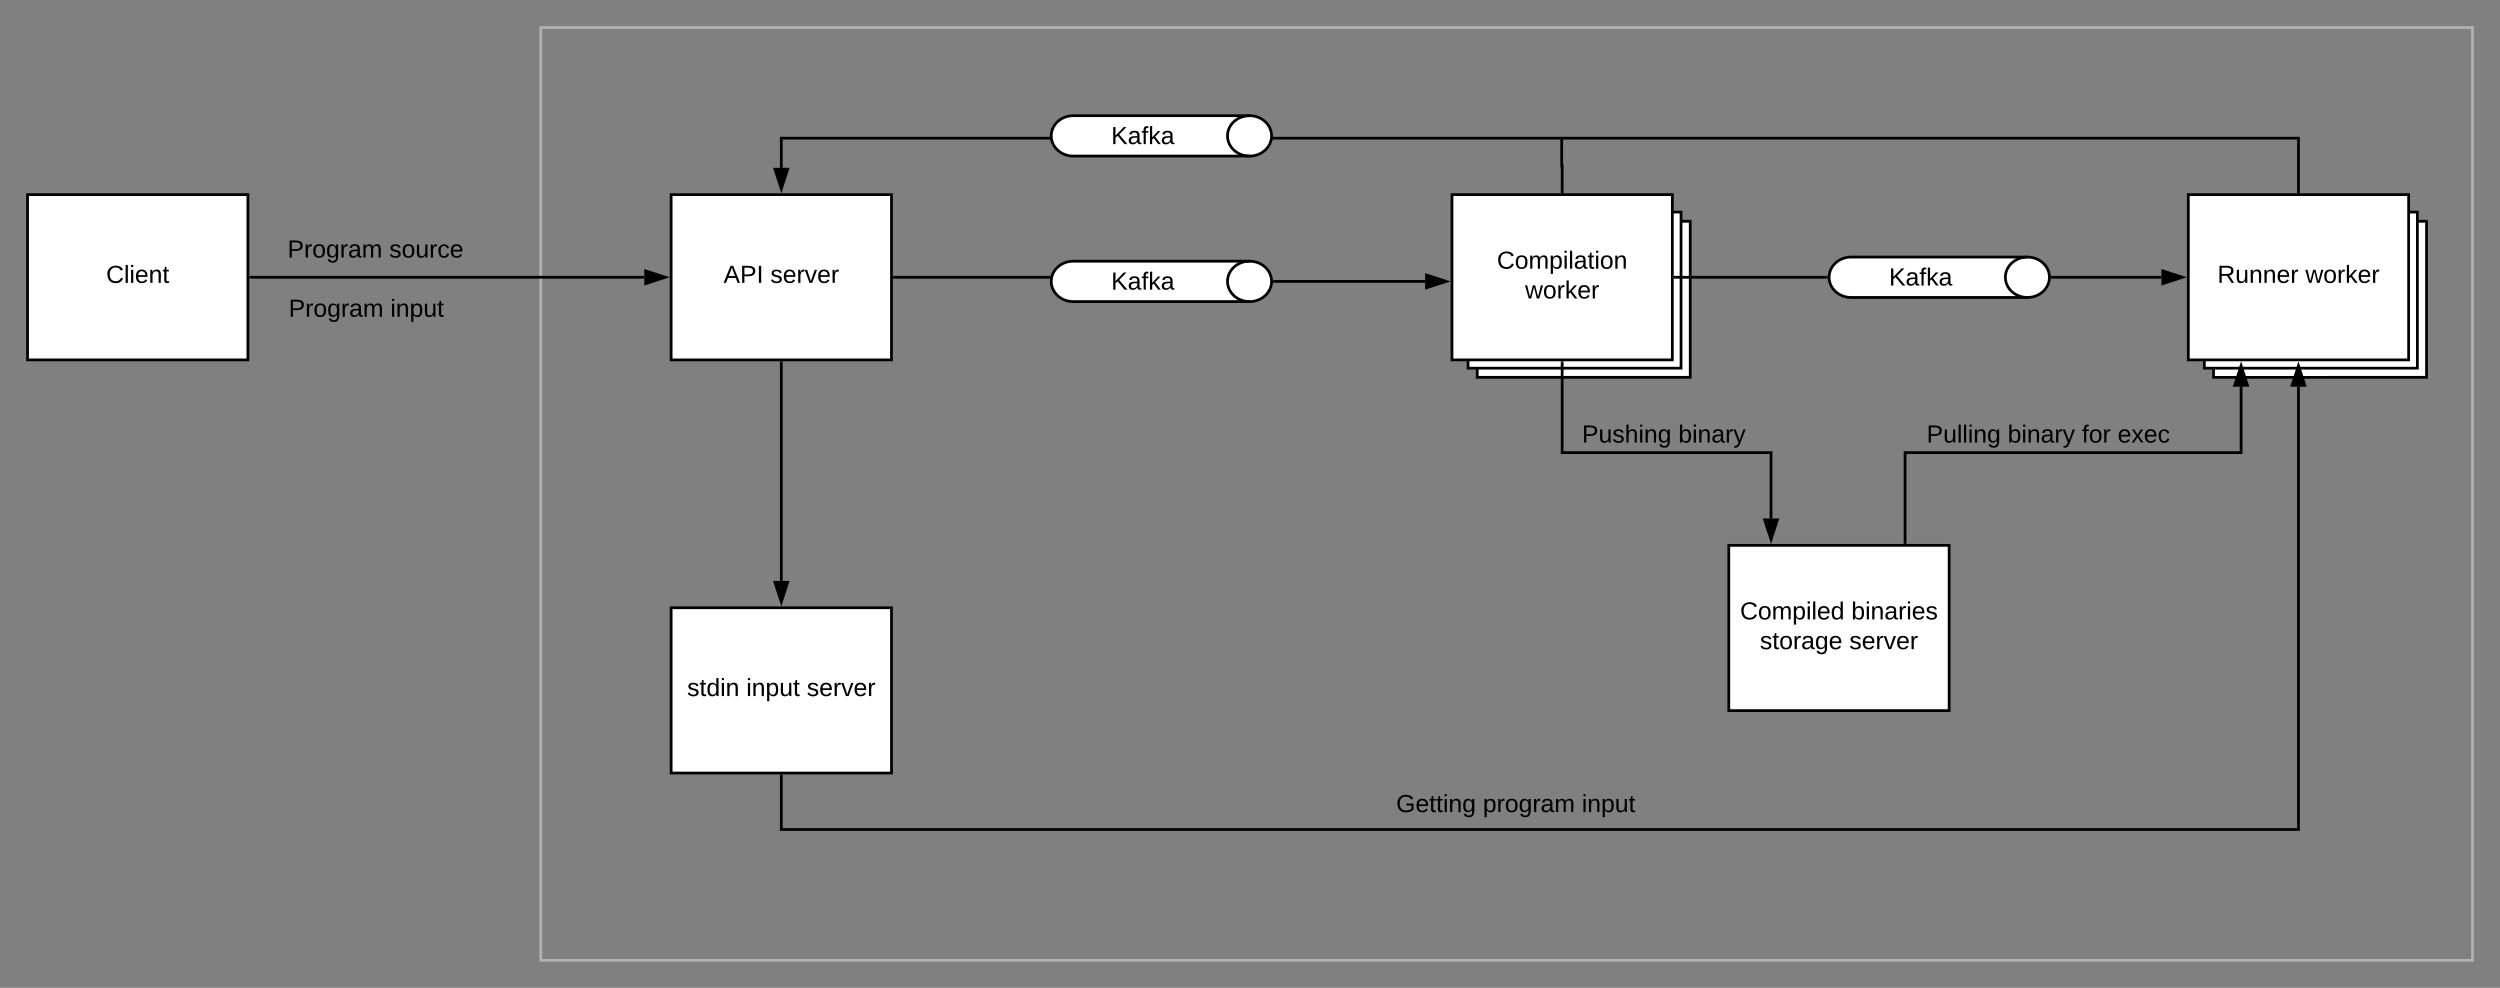 <svg xmlns="http://www.w3.org/2000/svg" xmlns:xlink="http://www.w3.org/1999/xlink" xmlns:lucid="lucid" width="1815.33" height="717.33"><rect width="100%" height="100%" fill="#808080" stroke="none"/><g transform="translate(1.333 -90.667)" lucid:page-tab-id="0_0"><path d="M391.33 110.67H1794V788H391.33z" stroke="#b2b2b2" stroke-width="2" fill-opacity="0"/><path d="M1071.33 251.33H1226v113.34h-154.67zM486 232h160v120H486z" stroke="#000" stroke-width="2" fill="#fff"/><use xlink:href="#a" transform="matrix(1,0,0,1,491,237) translate(33.05 59.087)"/><use xlink:href="#b" transform="matrix(1,0,0,1,491,237) translate(67.05 59.087)"/><path d="M486 532h160v120H486z" stroke="#000" stroke-width="2" fill="#fff"/><use xlink:href="#c" transform="matrix(1,0,0,1,491,537) translate(6.6 59.087)"/><use xlink:href="#d" transform="matrix(1,0,0,1,491,537) translate(49.55 59.087)"/><use xlink:href="#b" transform="matrix(1,0,0,1,491,537) translate(93.5 59.087)"/><path d="M1064.67 244.67h154.66V358h-154.66z" stroke="#000" stroke-width="2" fill="#fff"/><path d="M1053 232h160v120h-160z" stroke="#000" stroke-width="2" fill="#fff"/><use xlink:href="#e" transform="matrix(1,0,0,1,1058,237) translate(27.625 48.775)"/><use xlink:href="#f" transform="matrix(1,0,0,1,1058,237) translate(48.075 70.375)"/><path d="M1606 251.33h154.66v113.34H1606z" stroke="#000" stroke-width="2" fill="#fff"/><path d="M1599.32 244.67H1754V358H1599.3z" stroke="#000" stroke-width="2" fill="#fff"/><path d="M1587.66 232h160v120h-160z" stroke="#000" stroke-width="2" fill="#fff"/><use xlink:href="#g" transform="matrix(1,0,0,1,1592.658,237) translate(16.125 59.087)"/><use xlink:href="#f" transform="matrix(1,0,0,1,1592.658,237) translate(80.025 59.087)"/><path d="M1254 486.67h160v120h-160z" stroke="#000" stroke-width="2" fill="#fff"/><use xlink:href="#h" transform="matrix(1,0,0,1,1259,491.667) translate(3.175 48.775)"/><use xlink:href="#i" transform="matrix(1,0,0,1,1259,491.667) translate(83.975 48.775)"/><use xlink:href="#j" transform="matrix(1,0,0,1,1259,491.667) translate(17.575 70.375)"/><use xlink:href="#b" transform="matrix(1,0,0,1,1259,491.667) translate(82.525 70.375)"/><path d="M906 280.33c8.84 0 16 6.57 16 14.67s-7.16 14.67-16 14.67H778c-8.84 0-16-6.57-16-14.67s7.16-14.67 16-14.67z" stroke="#000" stroke-width="2" fill="#fff"/><path d="M906 309.67c-8.84 0-16-6.57-16-14.67s7.16-14.67 16-14.67" stroke="#000" stroke-width="2" fill="none"/><use xlink:href="#k" transform="matrix(1,0,0,1,767,285.333) translate(38.505 15.65)"/><path d="M1470.83 277.33c8.84 0 16 6.57 16 14.67s-7.16 14.67-16 14.67h-128c-8.84 0-16-6.57-16-14.67s7.16-14.67 16-14.67z" stroke="#000" stroke-width="2" fill="#fff"/><path d="M1470.83 306.67c-8.84 0-16-6.57-16-14.67s7.16-14.67 16-14.67" stroke="#000" stroke-width="2" fill="none"/><use xlink:href="#k" transform="matrix(1,0,0,1,1331.829,282.333) translate(38.505 15.65)"/><path d="M648 292h112.4" stroke="#000" stroke-width="2" fill="none"/><path d="M648.03 293H647v-2h1.03zM761.5 291.23l-.25 1.77h-.9v-2h1.23z"/><path d="M924 295h109.5" stroke="#000" stroke-width="2" fill="none"/><path d="M924.03 296h-1.15l.13-1-.12-1h1.15z"/><path d="M1048.76 295l-14.26 4.64v-9.28z" stroke="#000" stroke-width="2"/><path d="M1488.84 292h79.32" stroke="#000" stroke-width="2" fill="none"/><path d="M1488.86 293h-1.15l.14-1-.13-1h1.16z"/><path d="M1583.42 292l-14.26 4.64v-9.28z" stroke="#000" stroke-width="2"/><path d="M1215 292h109.82" stroke="#000" stroke-width="2" fill="none"/><path d="M1215.03 293H1214v-2h1.03zM1325.82 292l.13 1h-1.16v-2h1.15z"/><path d="M566 354v158.5" stroke="#000" stroke-width="2" fill="none"/><path d="M567 354.03h-2V353h2z"/><path d="M566 527.76l-4.64-14.26h9.28z" stroke="#000" stroke-width="2"/><path d="M566 654v39h1101.66V371.5" stroke="#000" stroke-width="2" fill="none"/><path d="M567 654.03h-2V653h2z"/><path d="M1667.66 356.24l4.63 14.26H1663z" stroke="#000" stroke-width="2"/><path d="M1133 354v65.33h151.67v47.83" stroke="#000" stroke-width="2" fill="none"/><path d="M1134 354.03h-2V353h2z"/><path d="M1284.67 482.43l-4.64-14.27h9.27z" stroke="#000" stroke-width="2"/><path d="M1382 484.67v-65.34h244V371.5" stroke="#000" stroke-width="2" fill="none"/><path d="M1383 485.67h-2v-1.03h2z"/><path d="M1626 356.24l4.64 14.26h-9.28z" stroke="#000" stroke-width="2"/><path d="M566 212.5V191h1101.66v39" stroke="#000" stroke-width="2" fill="none"/><path d="M566 227.76l-4.64-14.26h9.28z" stroke="#000" stroke-width="2"/><path d="M1668.66 231h-2v-1.03h2z"/><path d="M1133 230v-19h-.33v-19" stroke="#000" stroke-width="2" fill="none"/><path d="M1134 231h-2v-1.03h2z"/><path d="M1132.67 192.03V191" stroke="#000" stroke-width="2" fill="none"/><path d="M906 174.67c8.84 0 16 6.56 16 14.66 0 8.1-7.16 14.67-16 14.67H778c-8.84 0-16-6.57-16-14.67s7.16-14.66 16-14.66z" stroke="#000" stroke-width="2" fill="#fff"/><path d="M906 204c-8.84 0-16-6.57-16-14.67s7.16-14.66 16-14.66" stroke="#000" stroke-width="2" fill="none"/><use xlink:href="#k" transform="matrix(1,0,0,1,767,179.667) translate(38.505 15.65)"/><path d="M18.67 232h160v120h-160z" stroke="#000" stroke-width="2" fill="#fff"/><use xlink:href="#l" transform="matrix(1,0,0,1,23.667,237) translate(52.075 59.087)"/><path d="M1086.83 377h240v60h-240z" stroke="#000" stroke-opacity="0" stroke-width="2" fill="#fff" fill-opacity="0"/><use xlink:href="#m" transform="matrix(1,0,0,1,1091.829,382) translate(55.575 30.025)"/><use xlink:href="#n" transform="matrix(1,0,0,1,1091.829,382) translate(125.525 30.025)"/><path d="M1366 377h240v60h-240z" stroke="#000" stroke-opacity="0" stroke-width="2" fill="#fff" fill-opacity="0"/><use xlink:href="#o" transform="matrix(1,0,0,1,1370.991,382) translate(26.65 30.025)"/><use xlink:href="#p" transform="matrix(1,0,0,1,1370.991,382) translate(85.5 30.025)"/><use xlink:href="#q" transform="matrix(1,0,0,1,1370.991,382) translate(139.4 30.025)"/><use xlink:href="#r" transform="matrix(1,0,0,1,1370.991,382) translate(165.35 30.025)"/><path d="M979.33 645.33h240v60h-240z" stroke="#000" stroke-opacity="0" stroke-width="2" fill="#fff" fill-opacity="0"/><g><use xlink:href="#s" transform="matrix(1,0,0,1,984.333,650.333) translate(28.125 30.025)"/><use xlink:href="#t" transform="matrix(1,0,0,1,984.333,650.333) translate(91.075 30.025)"/><use xlink:href="#u" transform="matrix(1,0,0,1,984.333,650.333) translate(162.925 30.025)"/></g><path d="M180.67 292H466.5" stroke="#000" stroke-width="2" fill="none"/><path d="M180.7 293h-1.03v-2h1.02z"/><path d="M481.76 292l-14.26 4.64v-9.28z" stroke="#000" stroke-width="2"/><path d="M151.33 242.67h240v60h-240z" stroke="#000" stroke-opacity="0" stroke-width="2" fill="#fff" fill-opacity="0"/><g><use xlink:href="#v" transform="matrix(1,0,0,1,156.333,247.667) translate(51.1 30.025)"/><use xlink:href="#w" transform="matrix(1,0,0,1,156.333,247.667) translate(124.95 30.025)"/></g><path d="M144.67 285.67h240v60h-240z" stroke="#000" stroke-opacity="0" stroke-width="2" fill="#fff" fill-opacity="0"/><g><use xlink:href="#v" transform="matrix(1,0,0,1,149.667,290.667) translate(58.6 30.025)"/><use xlink:href="#u" transform="matrix(1,0,0,1,149.667,290.667) translate(132.45 30.025)"/></g><defs><path d="M205 0l-28-72H64L36 0H1l101-248h38L239 0h-34zm-38-99l-47-123c-12 45-31 82-46 123h93" id="x"/><path d="M30-248c87 1 191-15 191 75 0 78-77 80-158 76V0H30v-248zm33 125c57 0 124 11 124-50 0-59-68-47-124-48v98" id="y"/><path d="M33 0v-248h34V0H33" id="z"/><g id="a"><use transform="matrix(0.05,0,0,0.05,0,0)" xlink:href="#x"/><use transform="matrix(0.05,0,0,0.05,12,0)" xlink:href="#y"/><use transform="matrix(0.05,0,0,0.05,24,0)" xlink:href="#z"/></g><path d="M135-143c-3-34-86-38-87 0 15 53 115 12 119 90S17 21 10-45l28-5c4 36 97 45 98 0-10-56-113-15-118-90-4-57 82-63 122-42 12 7 21 19 24 35" id="A"/><path d="M100-194c63 0 86 42 84 106H49c0 40 14 67 53 68 26 1 43-12 49-29l28 8c-11 28-37 45-77 45C44 4 14-33 15-96c1-61 26-98 85-98zm52 81c6-60-76-77-97-28-3 7-6 17-6 28h103" id="B"/><path d="M114-163C36-179 61-72 57 0H25l-1-190h30c1 12-1 29 2 39 6-27 23-49 58-41v29" id="C"/><path d="M108 0H70L1-190h34L89-25l56-165h34" id="D"/><g id="b"><use transform="matrix(0.05,0,0,0.05,0,0)" xlink:href="#A"/><use transform="matrix(0.05,0,0,0.05,9,0)" xlink:href="#B"/><use transform="matrix(0.05,0,0,0.05,19,0)" xlink:href="#C"/><use transform="matrix(0.05,0,0,0.05,24.95,0)" xlink:href="#D"/><use transform="matrix(0.05,0,0,0.05,33.95,0)" xlink:href="#B"/><use transform="matrix(0.05,0,0,0.05,43.95,0)" xlink:href="#C"/></g><path d="M59-47c-2 24 18 29 38 22v24C64 9 27 4 27-40v-127H5v-23h24l9-43h21v43h35v23H59v120" id="E"/><path d="M85-194c31 0 48 13 60 33l-1-100h32l1 261h-30c-2-10 0-23-3-31C134-8 116 4 85 4 32 4 16-35 15-94c0-66 23-100 70-100zm9 24c-40 0-46 34-46 75 0 40 6 74 45 74 42 0 51-32 51-76 0-42-9-74-50-73" id="F"/><path d="M24-231v-30h32v30H24zM24 0v-190h32V0H24" id="G"/><path d="M117-194c89-4 53 116 60 194h-32v-121c0-31-8-49-39-48C34-167 62-67 57 0H25l-1-190h30c1 10-1 24 2 32 11-22 29-35 61-36" id="H"/><g id="c"><use transform="matrix(0.05,0,0,0.05,0,0)" xlink:href="#A"/><use transform="matrix(0.05,0,0,0.05,9,0)" xlink:href="#E"/><use transform="matrix(0.05,0,0,0.05,14,0)" xlink:href="#F"/><use transform="matrix(0.05,0,0,0.05,24,0)" xlink:href="#G"/><use transform="matrix(0.05,0,0,0.05,27.95,0)" xlink:href="#H"/></g><path d="M115-194c55 1 70 41 70 98S169 2 115 4C84 4 66-9 55-30l1 105H24l-1-265h31l2 30c10-21 28-34 59-34zm-8 174c40 0 45-34 45-75s-6-73-45-74c-42 0-51 32-51 76 0 43 10 73 51 73" id="I"/><path d="M84 4C-5 8 30-112 23-190h32v120c0 31 7 50 39 49 72-2 45-101 50-169h31l1 190h-30c-1-10 1-25-2-33-11 22-28 36-60 37" id="J"/><g id="d"><use transform="matrix(0.05,0,0,0.05,0,0)" xlink:href="#G"/><use transform="matrix(0.05,0,0,0.05,3.95,0)" xlink:href="#H"/><use transform="matrix(0.05,0,0,0.05,13.95,0)" xlink:href="#I"/><use transform="matrix(0.05,0,0,0.05,23.95,0)" xlink:href="#J"/><use transform="matrix(0.05,0,0,0.05,33.95,0)" xlink:href="#E"/></g><path d="M212-179c-10-28-35-45-73-45-59 0-87 40-87 99 0 60 29 101 89 101 43 0 62-24 78-52l27 14C228-24 195 4 139 4 59 4 22-46 18-125c-6-104 99-153 187-111 19 9 31 26 39 46" id="K"/><path d="M100-194c62-1 85 37 85 99 1 63-27 99-86 99S16-35 15-95c0-66 28-99 85-99zM99-20c44 1 53-31 53-75 0-43-8-75-51-75s-53 32-53 75 10 74 51 75" id="L"/><path d="M210-169c-67 3-38 105-44 169h-31v-121c0-29-5-50-35-48C34-165 62-65 56 0H25l-1-190h30c1 10-1 24 2 32 10-44 99-50 107 0 11-21 27-35 58-36 85-2 47 119 55 194h-31v-121c0-29-5-49-35-48" id="M"/><path d="M24 0v-261h32V0H24" id="N"/><path d="M141-36C126-15 110 5 73 4 37 3 15-17 15-53c-1-64 63-63 125-63 3-35-9-54-41-54-24 1-41 7-42 31l-33-3c5-37 33-52 76-52 45 0 72 20 72 64v82c-1 20 7 32 28 27v20c-31 9-61-2-59-35zM48-53c0 20 12 33 32 33 41-3 63-29 60-74-43 2-92-5-92 41" id="O"/><g id="e"><use transform="matrix(0.05,0,0,0.05,0,0)" xlink:href="#K"/><use transform="matrix(0.05,0,0,0.05,12.95,0)" xlink:href="#L"/><use transform="matrix(0.05,0,0,0.05,22.95,0)" xlink:href="#M"/><use transform="matrix(0.05,0,0,0.05,37.9,0)" xlink:href="#I"/><use transform="matrix(0.05,0,0,0.05,47.9,0)" xlink:href="#G"/><use transform="matrix(0.05,0,0,0.05,51.85,0)" xlink:href="#N"/><use transform="matrix(0.05,0,0,0.05,55.8,0)" xlink:href="#O"/><use transform="matrix(0.05,0,0,0.05,65.8,0)" xlink:href="#E"/><use transform="matrix(0.05,0,0,0.05,70.8,0)" xlink:href="#G"/><use transform="matrix(0.05,0,0,0.05,74.75,0)" xlink:href="#L"/><use transform="matrix(0.05,0,0,0.05,84.75,0)" xlink:href="#H"/></g><path d="M206 0h-36l-40-164L89 0H53L-1-190h32L70-26l43-164h34l41 164 42-164h31" id="P"/><path d="M143 0L79-87 56-68V0H24v-261h32v163l83-92h37l-77 82L181 0h-38" id="Q"/><g id="f"><use transform="matrix(0.05,0,0,0.05,0,0)" xlink:href="#P"/><use transform="matrix(0.05,0,0,0.05,12.95,0)" xlink:href="#L"/><use transform="matrix(0.05,0,0,0.05,22.95,0)" xlink:href="#C"/><use transform="matrix(0.05,0,0,0.05,28.9,0)" xlink:href="#Q"/><use transform="matrix(0.05,0,0,0.05,37.9,0)" xlink:href="#B"/><use transform="matrix(0.05,0,0,0.05,47.9,0)" xlink:href="#C"/></g><path d="M233-177c-1 41-23 64-60 70L243 0h-38l-65-103H63V0H30v-248c88 3 205-21 203 71zM63-129c60-2 137 13 137-47 0-61-80-42-137-45v92" id="R"/><g id="g"><use transform="matrix(0.05,0,0,0.05,0,0)" xlink:href="#R"/><use transform="matrix(0.05,0,0,0.05,12.95,0)" xlink:href="#J"/><use transform="matrix(0.05,0,0,0.05,22.95,0)" xlink:href="#H"/><use transform="matrix(0.05,0,0,0.05,32.95,0)" xlink:href="#H"/><use transform="matrix(0.05,0,0,0.05,42.95,0)" xlink:href="#B"/><use transform="matrix(0.05,0,0,0.05,52.95,0)" xlink:href="#C"/></g><g id="h"><use transform="matrix(0.05,0,0,0.05,0,0)" xlink:href="#K"/><use transform="matrix(0.05,0,0,0.05,12.95,0)" xlink:href="#L"/><use transform="matrix(0.05,0,0,0.05,22.95,0)" xlink:href="#M"/><use transform="matrix(0.05,0,0,0.05,37.9,0)" xlink:href="#I"/><use transform="matrix(0.05,0,0,0.05,47.9,0)" xlink:href="#G"/><use transform="matrix(0.05,0,0,0.05,51.85,0)" xlink:href="#N"/><use transform="matrix(0.05,0,0,0.05,55.8,0)" xlink:href="#B"/><use transform="matrix(0.05,0,0,0.05,65.8,0)" xlink:href="#F"/></g><path d="M115-194c53 0 69 39 70 98 0 66-23 100-70 100C84 3 66-7 56-30L54 0H23l1-261h32v101c10-23 28-34 59-34zm-8 174c40 0 45-34 45-75 0-40-5-75-45-74-42 0-51 32-51 76 0 43 10 73 51 73" id="S"/><g id="i"><use transform="matrix(0.05,0,0,0.05,0,0)" xlink:href="#S"/><use transform="matrix(0.05,0,0,0.05,10,0)" xlink:href="#G"/><use transform="matrix(0.05,0,0,0.05,13.95,0)" xlink:href="#H"/><use transform="matrix(0.05,0,0,0.05,23.95,0)" xlink:href="#O"/><use transform="matrix(0.05,0,0,0.05,33.95,0)" xlink:href="#C"/><use transform="matrix(0.05,0,0,0.05,39.9,0)" xlink:href="#G"/><use transform="matrix(0.05,0,0,0.05,43.85,0)" xlink:href="#B"/><use transform="matrix(0.05,0,0,0.05,53.85,0)" xlink:href="#A"/></g><path d="M177-190C167-65 218 103 67 71c-23-6-38-20-44-43l32-5c15 47 100 32 89-28v-30C133-14 115 1 83 1 29 1 15-40 15-95c0-56 16-97 71-98 29-1 48 16 59 35 1-10 0-23 2-32h30zM94-22c36 0 50-32 50-73 0-42-14-75-50-75-39 0-46 34-46 75s6 73 46 73" id="T"/><g id="j"><use transform="matrix(0.05,0,0,0.05,0,0)" xlink:href="#A"/><use transform="matrix(0.05,0,0,0.05,9,0)" xlink:href="#E"/><use transform="matrix(0.05,0,0,0.05,14,0)" xlink:href="#L"/><use transform="matrix(0.05,0,0,0.05,24,0)" xlink:href="#C"/><use transform="matrix(0.05,0,0,0.05,29.95,0)" xlink:href="#O"/><use transform="matrix(0.05,0,0,0.05,39.95,0)" xlink:href="#T"/><use transform="matrix(0.05,0,0,0.05,49.95,0)" xlink:href="#B"/></g><path d="M194 0L95-120 63-95V0H30v-248h33v124l119-124h40L117-140 236 0h-42" id="U"/><path d="M101-234c-31-9-42 10-38 44h38v23H63V0H32v-167H5v-23h27c-7-52 17-82 69-68v24" id="V"/><g id="k"><use transform="matrix(0.05,0,0,0.05,0,0)" xlink:href="#U"/><use transform="matrix(0.05,0,0,0.05,12,0)" xlink:href="#O"/><use transform="matrix(0.05,0,0,0.05,22,0)" xlink:href="#V"/><use transform="matrix(0.05,0,0,0.05,27,0)" xlink:href="#Q"/><use transform="matrix(0.05,0,0,0.05,36,0)" xlink:href="#O"/></g><g id="l"><use transform="matrix(0.05,0,0,0.05,0,0)" xlink:href="#K"/><use transform="matrix(0.05,0,0,0.05,12.95,0)" xlink:href="#N"/><use transform="matrix(0.05,0,0,0.05,16.9,0)" xlink:href="#G"/><use transform="matrix(0.05,0,0,0.05,20.85,0)" xlink:href="#B"/><use transform="matrix(0.05,0,0,0.05,30.85,0)" xlink:href="#H"/><use transform="matrix(0.05,0,0,0.05,40.85,0)" xlink:href="#E"/></g><path d="M106-169C34-169 62-67 57 0H25v-261h32l-1 103c12-21 28-36 61-36 89 0 53 116 60 194h-32v-121c2-32-8-49-39-48" id="W"/><g id="m"><use transform="matrix(0.05,0,0,0.05,0,0)" xlink:href="#y"/><use transform="matrix(0.05,0,0,0.05,12,0)" xlink:href="#J"/><use transform="matrix(0.05,0,0,0.05,22,0)" xlink:href="#A"/><use transform="matrix(0.05,0,0,0.05,31,0)" xlink:href="#W"/><use transform="matrix(0.05,0,0,0.05,41,0)" xlink:href="#G"/><use transform="matrix(0.05,0,0,0.05,44.95,0)" xlink:href="#H"/><use transform="matrix(0.05,0,0,0.05,54.95,0)" xlink:href="#T"/></g><path d="M179-190L93 31C79 59 56 82 12 73V49c39 6 53-20 64-50L1-190h34L92-34l54-156h33" id="X"/><g id="n"><use transform="matrix(0.05,0,0,0.05,0,0)" xlink:href="#S"/><use transform="matrix(0.05,0,0,0.05,10,0)" xlink:href="#G"/><use transform="matrix(0.05,0,0,0.05,13.95,0)" xlink:href="#H"/><use transform="matrix(0.05,0,0,0.05,23.95,0)" xlink:href="#O"/><use transform="matrix(0.05,0,0,0.05,33.95,0)" xlink:href="#C"/><use transform="matrix(0.05,0,0,0.05,39.9,0)" xlink:href="#X"/></g><g id="o"><use transform="matrix(0.05,0,0,0.05,0,0)" xlink:href="#y"/><use transform="matrix(0.05,0,0,0.05,12,0)" xlink:href="#J"/><use transform="matrix(0.05,0,0,0.05,22,0)" xlink:href="#N"/><use transform="matrix(0.05,0,0,0.05,25.95,0)" xlink:href="#N"/><use transform="matrix(0.05,0,0,0.05,29.9,0)" xlink:href="#G"/><use transform="matrix(0.05,0,0,0.05,33.85,0)" xlink:href="#H"/><use transform="matrix(0.05,0,0,0.05,43.85,0)" xlink:href="#T"/></g><g id="p"><use transform="matrix(0.05,0,0,0.05,0,0)" xlink:href="#S"/><use transform="matrix(0.05,0,0,0.05,10,0)" xlink:href="#G"/><use transform="matrix(0.05,0,0,0.05,13.95,0)" xlink:href="#H"/><use transform="matrix(0.05,0,0,0.05,23.95,0)" xlink:href="#O"/><use transform="matrix(0.05,0,0,0.05,33.95,0)" xlink:href="#C"/><use transform="matrix(0.05,0,0,0.05,39.9,0)" xlink:href="#X"/></g><g id="q"><use transform="matrix(0.05,0,0,0.05,0,0)" xlink:href="#V"/><use transform="matrix(0.05,0,0,0.05,5,0)" xlink:href="#L"/><use transform="matrix(0.05,0,0,0.05,15,0)" xlink:href="#C"/></g><path d="M141 0L90-78 38 0H4l68-98-65-92h35l48 74 47-74h35l-64 92 68 98h-35" id="Y"/><path d="M96-169c-40 0-48 33-48 73s9 75 48 75c24 0 41-14 43-38l32 2c-6 37-31 61-74 61-59 0-76-41-82-99-10-93 101-131 147-64 4 7 5 14 7 22l-32 3c-4-21-16-35-41-35" id="Z"/><g id="r"><use transform="matrix(0.05,0,0,0.05,0,0)" xlink:href="#B"/><use transform="matrix(0.05,0,0,0.05,10,0)" xlink:href="#Y"/><use transform="matrix(0.05,0,0,0.05,19,0)" xlink:href="#B"/><use transform="matrix(0.05,0,0,0.05,29,0)" xlink:href="#Z"/></g><path d="M143 4C61 4 22-44 18-125c-5-107 100-154 193-111 17 8 29 25 37 43l-32 9c-13-25-37-40-76-40-61 0-88 39-88 99 0 61 29 100 91 101 35 0 62-11 79-27v-45h-74v-28h105v86C228-13 192 4 143 4" id="aa"/><g id="s"><use transform="matrix(0.05,0,0,0.05,0,0)" xlink:href="#aa"/><use transform="matrix(0.05,0,0,0.05,14,0)" xlink:href="#B"/><use transform="matrix(0.05,0,0,0.05,24,0)" xlink:href="#E"/><use transform="matrix(0.05,0,0,0.05,29,0)" xlink:href="#E"/><use transform="matrix(0.05,0,0,0.05,34,0)" xlink:href="#G"/><use transform="matrix(0.05,0,0,0.05,37.95,0)" xlink:href="#H"/><use transform="matrix(0.05,0,0,0.05,47.95,0)" xlink:href="#T"/></g><g id="t"><use transform="matrix(0.05,0,0,0.05,0,0)" xlink:href="#I"/><use transform="matrix(0.05,0,0,0.05,10,0)" xlink:href="#C"/><use transform="matrix(0.05,0,0,0.05,15.95,0)" xlink:href="#L"/><use transform="matrix(0.05,0,0,0.05,25.95,0)" xlink:href="#T"/><use transform="matrix(0.05,0,0,0.05,35.95,0)" xlink:href="#C"/><use transform="matrix(0.05,0,0,0.05,41.9,0)" xlink:href="#O"/><use transform="matrix(0.05,0,0,0.05,51.9,0)" xlink:href="#M"/></g><g id="u"><use transform="matrix(0.05,0,0,0.05,0,0)" xlink:href="#G"/><use transform="matrix(0.05,0,0,0.05,3.95,0)" xlink:href="#H"/><use transform="matrix(0.05,0,0,0.05,13.95,0)" xlink:href="#I"/><use transform="matrix(0.05,0,0,0.05,23.95,0)" xlink:href="#J"/><use transform="matrix(0.05,0,0,0.05,33.95,0)" xlink:href="#E"/></g><g id="v"><use transform="matrix(0.05,0,0,0.05,0,0)" xlink:href="#y"/><use transform="matrix(0.05,0,0,0.05,12,0)" xlink:href="#C"/><use transform="matrix(0.05,0,0,0.05,17.95,0)" xlink:href="#L"/><use transform="matrix(0.05,0,0,0.05,27.95,0)" xlink:href="#T"/><use transform="matrix(0.05,0,0,0.05,37.95,0)" xlink:href="#C"/><use transform="matrix(0.05,0,0,0.05,43.9,0)" xlink:href="#O"/><use transform="matrix(0.05,0,0,0.05,53.9,0)" xlink:href="#M"/></g><g id="w"><use transform="matrix(0.05,0,0,0.05,0,0)" xlink:href="#A"/><use transform="matrix(0.05,0,0,0.05,9,0)" xlink:href="#L"/><use transform="matrix(0.05,0,0,0.05,19,0)" xlink:href="#J"/><use transform="matrix(0.05,0,0,0.05,29,0)" xlink:href="#C"/><use transform="matrix(0.05,0,0,0.05,34.95,0)" xlink:href="#Z"/><use transform="matrix(0.05,0,0,0.05,43.95,0)" xlink:href="#B"/></g></defs></g></svg>